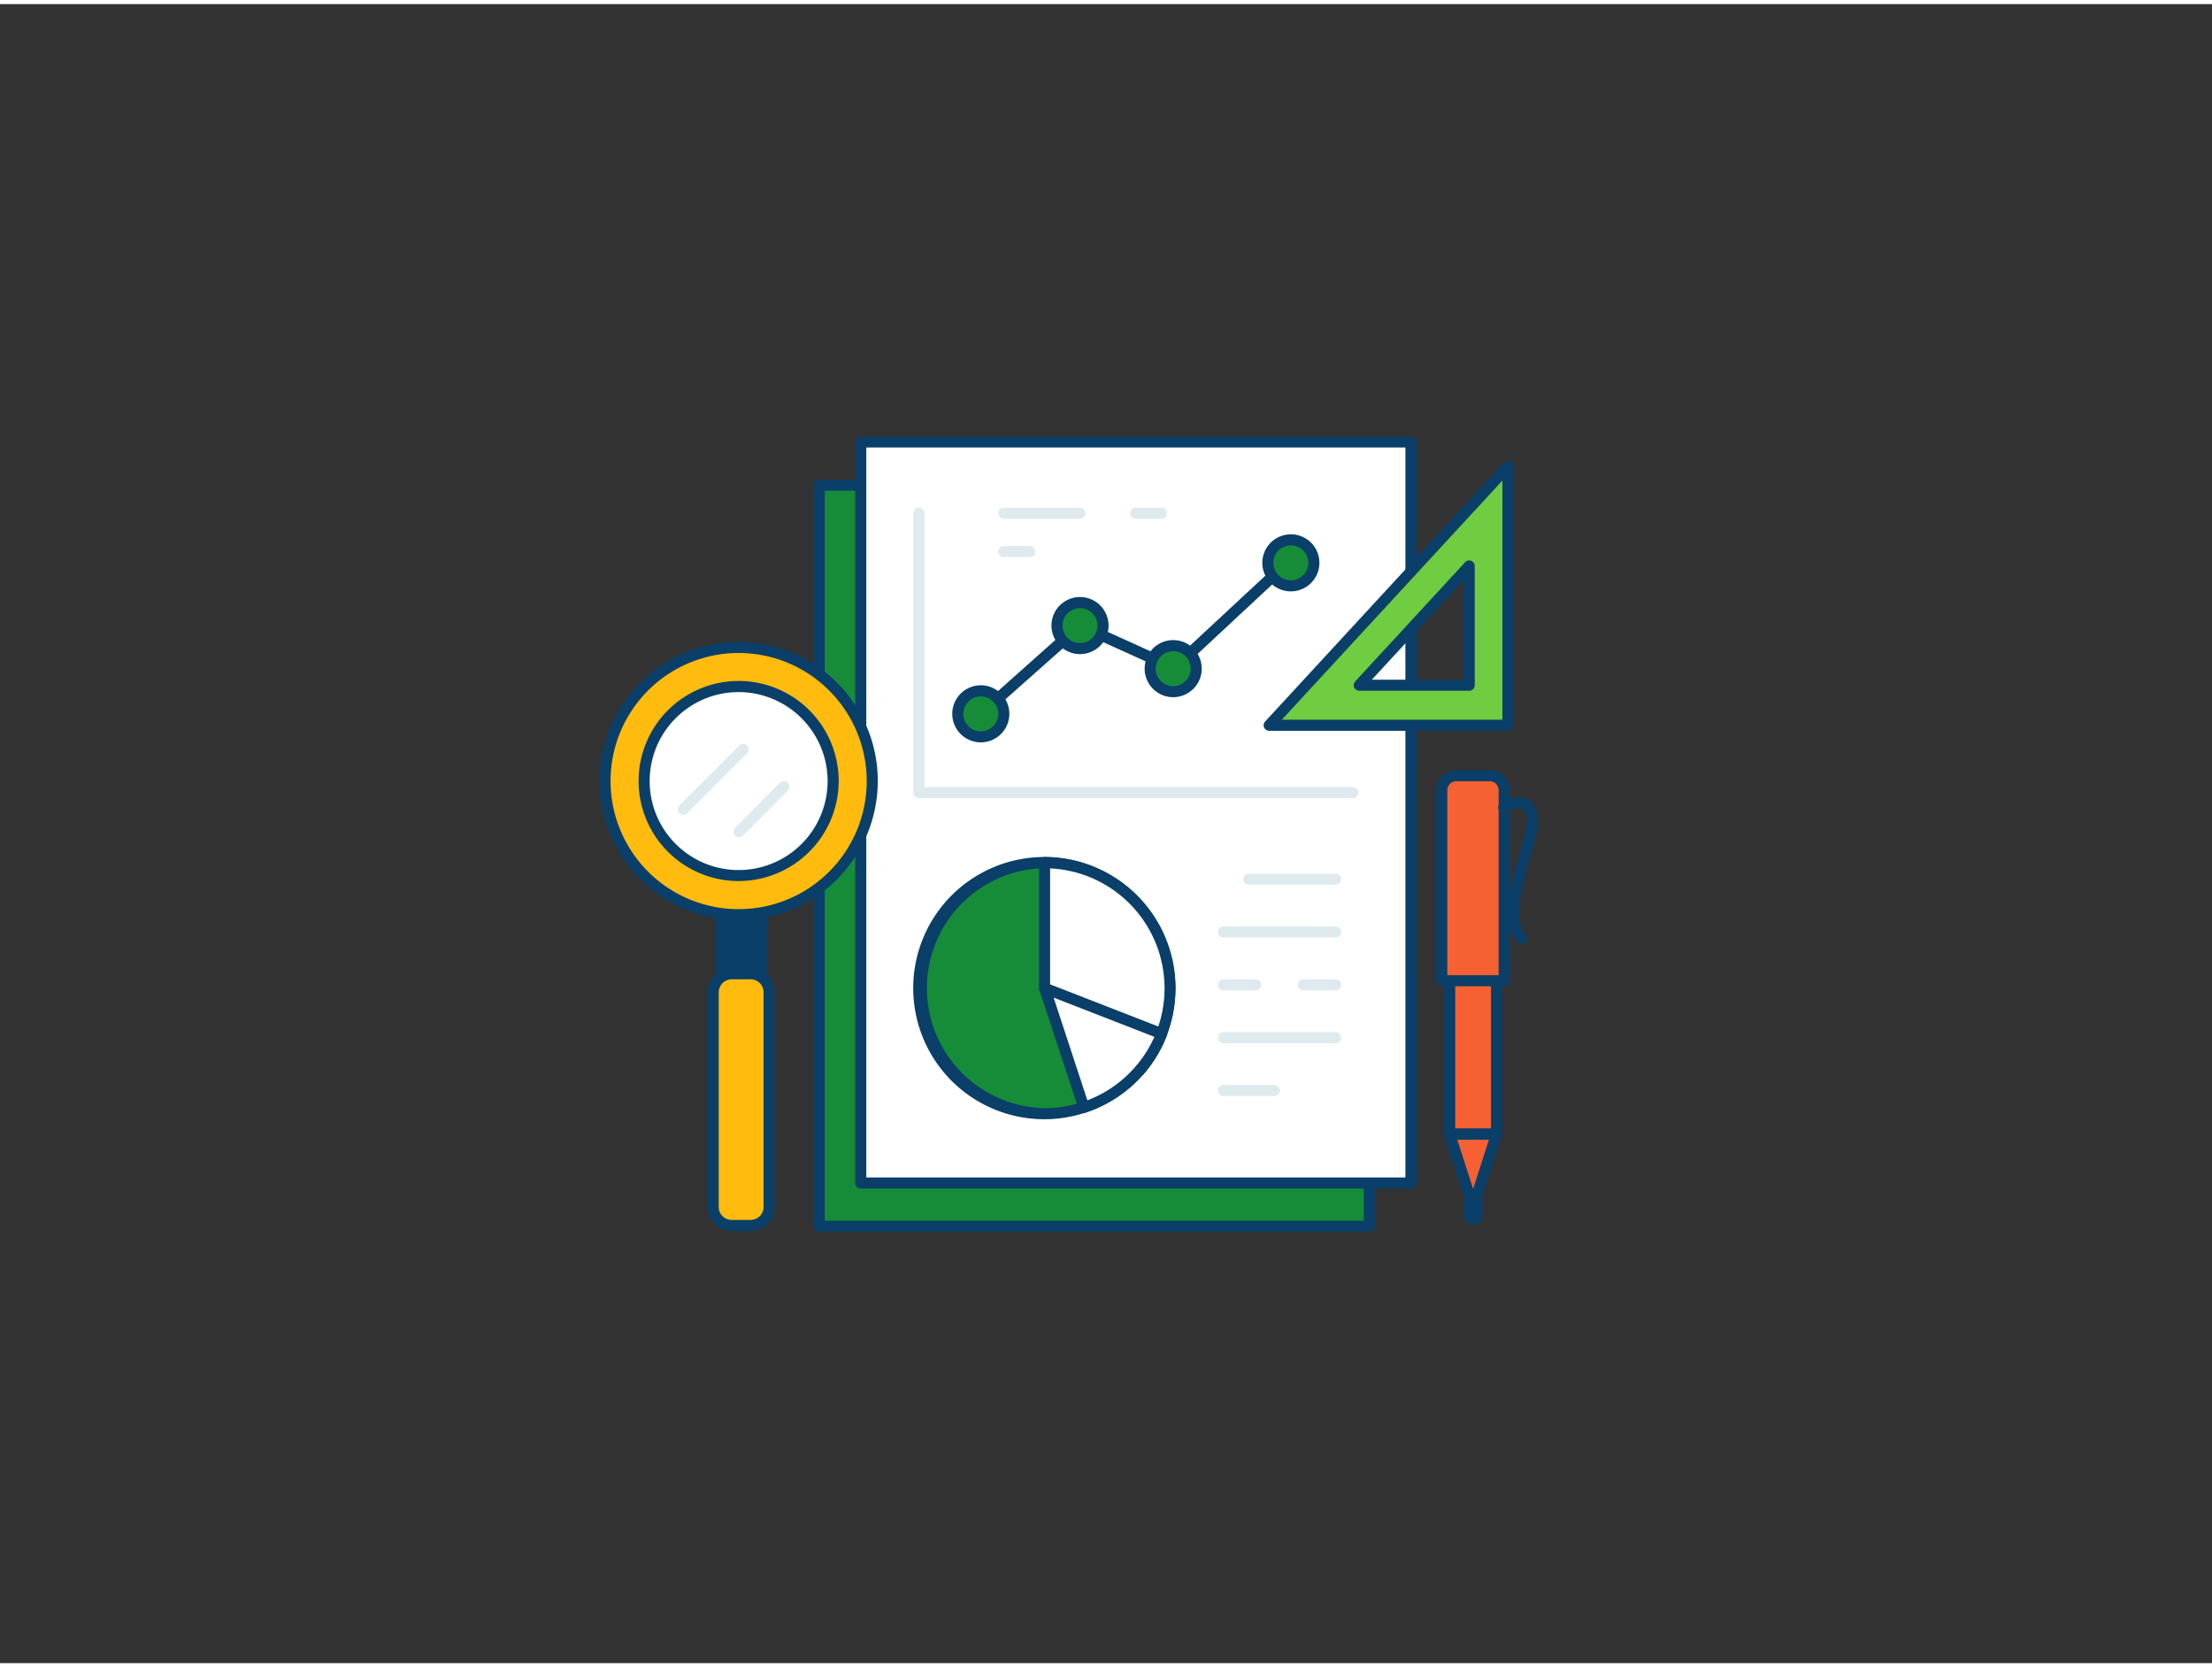 <svg xmlns="http://www.w3.org/2000/svg" viewBox="0 0 400 300" width="406" height="306" class="illustration styles_illustrationTablet__1DWOa"><rect x="0" y="0" width="400" height="300" fill="#333333" stroke="none"/><g id="_312_data_analytics_outline" data-name="#312_data_analytics_outline"><rect x="148.14" y="86.93" width="99.48" height="134.04" fill="#168c39"></rect><path d="M247.63,222H148.14a1,1,0,0,1-1-1v-134a1,1,0,0,1,1-1h99.49a1,1,0,0,1,1,1V221A1,1,0,0,1,247.63,222Zm-98.49-2h97.49v-132H149.14Z" fill="#093f68"></path><rect x="155.65" y="79.14" width="99.48" height="134.04" fill="#fff"></rect><path d="M255.14,214.18H155.65a1,1,0,0,1-1-1v-134a1,1,0,0,1,1-1h99.49a1,1,0,0,1,1,1v134A1,1,0,0,1,255.14,214.18Zm-98.49-2h97.49v-132H156.65Z" fill="#093f68"></path><path d="M177.36,129.34a1,1,0,0,1-.67-1.74l17.95-16a1,1,0,0,1,1.07-.16l16.4,7.44,20.64-19.18a1,1,0,0,1,1.36,1.47L213,120.83a1,1,0,0,1-1.09.18l-16.41-7.44L178,129.09A1,1,0,0,1,177.36,129.34Z" fill="#093f68"></path><circle cx="212.15" cy="120.18" r="4.16" fill="#168c39"></circle><path d="M212.15,125.33a5.16,5.16,0,1,1,5.16-5.15A5.16,5.16,0,0,1,212.15,125.33Zm0-8.31a3.16,3.16,0,1,0,3.16,3.16A3.16,3.16,0,0,0,212.15,117Z" fill="#093f68"></path><circle cx="195.3" cy="112.39" r="4.16" fill="#168c39"></circle><path d="M195.3,117.54a5.16,5.16,0,1,1,5.16-5.15A5.16,5.16,0,0,1,195.3,117.54Zm0-8.31a3.16,3.16,0,1,0,3.16,3.16A3.17,3.17,0,0,0,195.3,109.23Z" fill="#093f68"></path><circle cx="233.43" cy="101.04" r="4.16" fill="#168c39"></circle><path d="M233.43,106.2a5.16,5.16,0,1,1,5.16-5.16A5.17,5.17,0,0,1,233.43,106.2Zm0-8.32a3.16,3.16,0,1,0,3.16,3.16A3.17,3.17,0,0,0,233.43,97.88Z" fill="#093f68"></path><circle cx="177.36" cy="128.34" r="4.16" fill="#168c39"></circle><path d="M177.36,133.5a5.16,5.16,0,1,1,5.16-5.16A5.16,5.16,0,0,1,177.36,133.5Zm0-8.31a3.16,3.16,0,1,0,3.16,3.15A3.16,3.16,0,0,0,177.36,125.19Z" fill="#093f68"></path><path d="M244.62,143.59H166.16a1,1,0,0,1-1-1V92.07a1,1,0,0,1,2,0v49.52h77.46a1,1,0,0,1,0,2Z" fill="#dfeaef"></path><path d="M211.56,178a22.7,22.7,0,1,1-22.7-22.71A22.52,22.52,0,0,1,211.56,178Z" fill="#168c39"></path><path d="M188.86,201.65a23.71,23.71,0,1,1,23.7-23.7,23.72,23.72,0,0,1-23.7,23.7Zm0-45.41a21.71,21.71,0,0,0,0,43.41,21.3,21.3,0,0,0,6.78-1.09,21.54,21.54,0,0,0,9.5-6.27,21.25,21.25,0,0,0,3.94-6.46,21.71,21.71,0,0,0-20.22-29.59Z" fill="#093f68"></path><path d="M211.56,178a22.68,22.68,0,0,1-5.67,15l-17-15V155.24A22.7,22.7,0,0,1,211.56,178Z" fill="#fff"></path><path d="M205.89,194a1,1,0,0,1-.66-.25l-17-15a1,1,0,0,1-.34-.75V155.24a1,1,0,0,1,1-1A23.73,23.73,0,0,1,212.56,178a23.71,23.71,0,0,1-5.92,15.67A1,1,0,0,1,205.89,194Zm-16-16.45,15.93,14a21.33,21.33,0,0,0,3.29-5.7,21.71,21.71,0,0,0-19.22-29.56Z" fill="#093f68"></path><path d="M210,186.19A22.73,22.73,0,0,1,196,199.51L188.86,178Z" fill="#fff"></path><path d="M196,200.51a1,1,0,0,1-.95-.68l-7.09-21.56a1,1,0,0,1,1.32-1.25l21.15,8.24a1,1,0,0,1,.57,1.3,23.74,23.74,0,0,1-14.69,13.9A.81.81,0,0,1,196,200.51Zm-5.47-20.85,6.1,18.57a21.57,21.57,0,0,0,8.56-5.94,21.31,21.31,0,0,0,3.56-5.54Z" fill="#093f68"></path><rect x="130.35" y="151.95" width="7.36" height="27.04" fill="#093f68"></rect><path d="M137.71,180h-7.36a1,1,0,0,1-1-1V152a1,1,0,0,1,1-1h7.36a1,1,0,0,1,1,1v27A1,1,0,0,1,137.71,180Zm-6.36-2h5.36V153h-5.36Z" fill="#093f68"></path><rect x="128.97" y="175.35" width="10.11" height="45.51" rx="3.34" fill="#ffbc0e"></rect><path d="M135.74,221.86h-3.42a4.35,4.35,0,0,1-4.35-4.35V178.69a4.34,4.34,0,0,1,4.35-4.34h3.42a4.34,4.34,0,0,1,4.34,4.34v38.82A4.35,4.35,0,0,1,135.74,221.86Zm-3.42-45.51a2.35,2.35,0,0,0-2.35,2.34v38.82a2.35,2.35,0,0,0,2.35,2.35h3.42a2.35,2.35,0,0,0,2.34-2.35V178.69a2.34,2.34,0,0,0-2.34-2.34Z" fill="#093f68"></path><circle cx="133.58" cy="140.49" r="24.16" fill="#ffbc0e"></circle><path d="M133.58,165.65a25.16,25.16,0,1,1,25.15-25.16A25.18,25.18,0,0,1,133.58,165.65Zm0-48.31a23.16,23.16,0,1,0,23.15,23.15A23.18,23.18,0,0,0,133.58,117.34Z" fill="#093f68"></path><circle cx="133.58" cy="140.49" r="17.08" fill="#fff"></circle><path d="M133.58,158.58a18.09,18.09,0,1,1,18.08-18.09A18.12,18.12,0,0,1,133.58,158.58Zm0-34.17a16.09,16.09,0,1,0,16.08,16.08A16.11,16.11,0,0,0,133.58,124.41Z" fill="#093f68"></path><path d="M123.56,146.59a1,1,0,0,1-.7-.29,1,1,0,0,1,0-1.42l10.81-10.82a1,1,0,1,1,1.42,1.42L124.27,146.3A1,1,0,0,1,123.56,146.59Z" fill="#dfeaef"></path><path d="M133.65,150.67a1,1,0,0,1-.7-.29,1,1,0,0,1,0-1.42l8.1-8.16a1,1,0,0,1,1.42,0,1,1,0,0,1,0,1.41l-8.11,8.16A1,1,0,0,1,133.65,150.67Z" fill="#dfeaef"></path><rect x="262.15" y="143.24" width="8.47" height="61.1" fill="#f56132"></rect><path d="M270.62,205.34h-8.47a1,1,0,0,1-1-1v-61.1a1,1,0,0,1,1-1h8.47a1,1,0,0,1,1,1v61.1A1,1,0,0,1,270.62,205.34Zm-7.47-2h6.47v-59.1h-6.47Z" fill="#093f68"></path><polygon points="267.08 215.35 270.63 204.34 262.15 204.34 265.7 215.35 267.08 215.35" fill="#f56132"></polygon><path d="M267.08,216.35H265.7a1,1,0,0,1-1-.7l-3.54-11a1,1,0,0,1,.14-.89,1,1,0,0,1,.81-.41h8.47a1,1,0,0,1,.81.41,1,1,0,0,1,.15.89l-3.55,11A1,1,0,0,1,267.08,216.35Zm-3.56-11,2.87,8.9,2.86-8.9Z" fill="#093f68"></path><path d="M265.7,215.35h1.38a0,0,0,0,1,0,0v3.72a.69.69,0,0,1-.69.69h0a.69.69,0,0,1-.69-.69v-3.72A0,0,0,0,1,265.7,215.35Z" fill="#168c39"></path><path d="M266.39,220.76a1.69,1.69,0,0,1-1.69-1.69v-3.72a1,1,0,0,1,1-1h1.38a1,1,0,0,1,1,1v3.72A1.69,1.69,0,0,1,266.39,220.76Z" fill="#093f68"></path><path d="M263.33,139.53h6.07a2.61,2.61,0,0,1,2.61,2.61V176.6a0,0,0,0,1,0,0H260.72a0,0,0,0,1,0,0V142.14A2.61,2.61,0,0,1,263.33,139.53Z" fill="#f56132"></path><path d="M272,177.6H260.72a1,1,0,0,1-1-1V142.14a3.61,3.61,0,0,1,3.61-3.61h6.06a3.61,3.61,0,0,1,3.61,3.61V176.6A1,1,0,0,1,272,177.6Zm-10.28-2H271V142.14a1.62,1.62,0,0,0-1.61-1.61h-6.06a1.62,1.62,0,0,0-1.61,1.61Z" fill="#093f68"></path><path d="M275.2,170a1,1,0,0,1-.71-.3c-3.28-3.29-1.39-10,.27-16,.79-2.82,1.6-5.73,1.33-6.89-.24-1-.69-1.21-.84-1.27a3.83,3.83,0,0,0-2.74.53,1,1,0,1,1-1-1.72c.26-.15,2.59-1.48,4.54-.65a3.57,3.57,0,0,1,2,2.65c.39,1.66-.38,4.41-1.35,7.89-1.44,5.14-3.24,11.54-.78,14a1,1,0,0,1,0,1.42A1,1,0,0,1,275.2,170Z" fill="#093f68"></path><path d="M241.51,159.24H225.83a1,1,0,0,1,0-2h15.68a1,1,0,0,1,0,2Z" fill="#dfeaef"></path><path d="M241.51,168.79H221.23a1,1,0,0,1,0-2h20.28a1,1,0,0,1,0,2Z" fill="#dfeaef"></path><path d="M241.51,178.35h-5.82a1,1,0,0,1,0-2h5.82a1,1,0,0,1,0,2Z" fill="#dfeaef"></path><path d="M227.05,178.35h-5.82a1,1,0,0,1,0-2h5.82a1,1,0,0,1,0,2Z" fill="#dfeaef"></path><path d="M241.51,187.9H221.23a1,1,0,0,1,0-2h20.28a1,1,0,0,1,0,2Z" fill="#dfeaef"></path><path d="M230.43,197.45h-9.2a1,1,0,1,1,0-2h9.2a1,1,0,0,1,0,2Z" fill="#dfeaef"></path><path d="M229.51,130.41h43.17V83.6Zm36.17-7.24H245.79l19.89-21.57Z" fill="#70cc40"></path><path d="M272.68,131.41H229.51a1,1,0,0,1-.92-.6,1,1,0,0,1,.18-1.07l43.17-46.81a1,1,0,0,1,1.1-.26,1,1,0,0,1,.64.93v46.81A1,1,0,0,1,272.68,131.41Zm-40.89-2h39.89V86.16Zm33.89-5.24H245.79a1,1,0,0,1-.74-1.67l19.89-21.57a1,1,0,0,1,1.1-.26,1,1,0,0,1,.64.93v21.57A1,1,0,0,1,265.68,124.17Zm-17.61-2h16.61v-18Z" fill="#093f68"></path><path d="M195.3,93.07H181.52a1,1,0,0,1,0-2H195.3a1,1,0,0,1,0,2Z" fill="#dfeaef"></path><path d="M186.23,100h-4.71a1,1,0,0,1,0-2h4.71a1,1,0,0,1,0,2Z" fill="#dfeaef"></path><path d="M210,93.07h-4.62a1,1,0,0,1,0-2H210a1,1,0,0,1,0,2Z" fill="#dfeaef"></path></g></svg>
